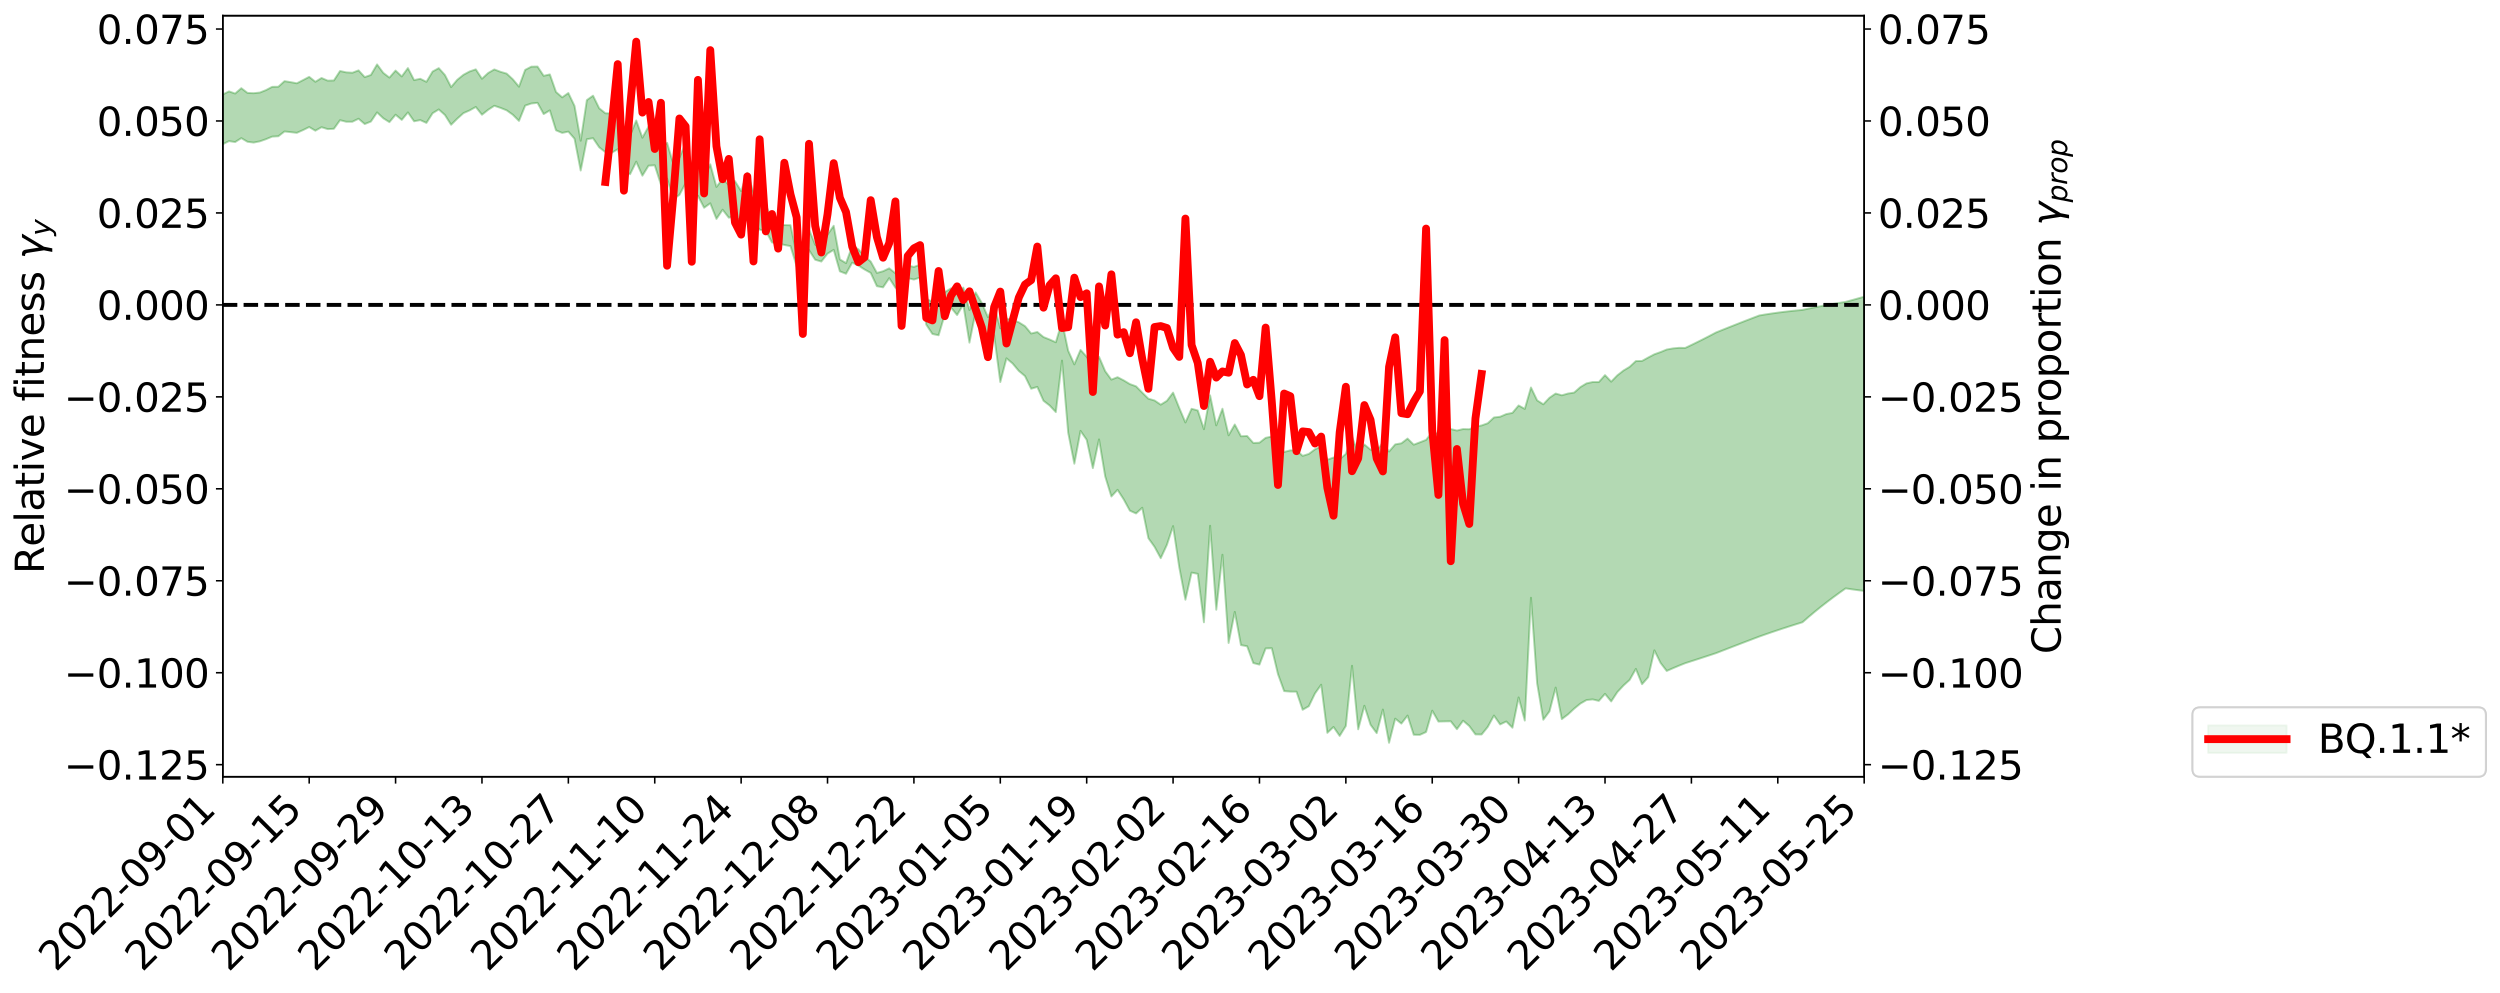<?xml version="1.0" encoding="utf-8" standalone="no"?>
<!DOCTYPE svg PUBLIC "-//W3C//DTD SVG 1.1//EN"
  "http://www.w3.org/Graphics/SVG/1.1/DTD/svg11.dtd">
<svg xmlns:xlink="http://www.w3.org/1999/xlink" width="1274.844pt" height="506.153pt" viewBox="0 0 1274.844 506.153" xmlns="http://www.w3.org/2000/svg" version="1.1">
 <defs>
  <style type="text/css">*{stroke-linejoin: round; stroke-linecap: butt}</style>
 </defs>
 <g id="figure_1">
  <g id="patch_1">
   <path d="M 0 506.153 
L 1274.844 506.153 
L 1274.844 0 
L 0 0 
z
" style="fill: #ffffff"/>
  </g>
  <g id="axes_1">
   <g id="patch_2">
    <path d="M 113.616 396.078 
L 950.616 396.078 
L 950.616 7.998 
L 113.616 7.998 
z
" style="fill: #ffffff"/>
   </g>
   <g id="PolyCollection_1">
    <defs>
     <path id="m9ab37c7674" d="M 113.616 -457.979 
L 113.616 -432.613 
L 116.762 -434.203 
L 119.909 -433.71 
L 123.055 -435.713 
L 126.202 -433.85 
L 129.349 -433.455 
L 132.495 -434.075 
L 135.642 -435.176 
L 138.789 -436.492 
L 141.935 -436.676 
L 145.082 -439.111 
L 148.228 -438.774 
L 151.375 -438.413 
L 154.522 -439.819 
L 157.668 -441.372 
L 160.815 -439.509 
L 163.961 -441.291 
L 167.108 -440.314 
L 170.255 -440.465 
L 173.401 -444.871 
L 176.548 -444.071 
L 179.695 -444.081 
L 182.841 -445.605 
L 185.988 -442.904 
L 189.134 -444.163 
L 192.281 -448.843 
L 195.428 -445.86 
L 198.574 -443.866 
L 201.721 -447.655 
L 204.868 -445.019 
L 208.014 -448.84 
L 211.161 -444.301 
L 214.307 -444.915 
L 217.454 -443.477 
L 220.601 -448.417 
L 223.747 -450.345 
L 226.894 -447.516 
L 230.04 -442.533 
L 233.187 -445.654 
L 236.334 -448.468 
L 239.48 -449.855 
L 242.627 -451.61 
L 245.774 -447.643 
L 248.92 -450.154 
L 252.067 -452.217 
L 255.213 -451.156 
L 258.36 -449.895 
L 261.507 -447.641 
L 264.653 -444.498 
L 267.8 -452.3 
L 270.946 -453.376 
L 274.093 -453.72 
L 277.24 -447.983 
L 280.386 -449.873 
L 283.533 -439.702 
L 286.68 -438.388 
L 289.826 -439.038 
L 292.973 -435.419 
L 296.119 -419.192 
L 299.266 -435.162 
L 302.413 -435.687 
L 305.559 -431.035 
L 308.706 -428.554 
L 311.852 -428.22 
L 314.999 -430.044 
L 318.146 -419.297 
L 321.292 -417.305 
L 324.439 -423.703 
L 327.586 -416.568 
L 330.732 -421.676 
L 333.879 -421.859 
L 337.025 -412.052 
L 340.172 -415.074 
L 343.319 -404.697 
L 346.465 -406.762 
L 349.612 -412.715 
L 352.758 -404.017 
L 355.905 -406.317 
L 359.052 -400.206 
L 362.198 -402.483 
L 365.345 -394.522 
L 368.492 -399.212 
L 371.638 -395.144 
L 374.785 -395.943 
L 377.931 -392.868 
L 381.078 -398.627 
L 384.225 -393.049 
L 387.371 -389.026 
L 390.518 -388.402 
L 393.664 -382.523 
L 396.811 -382.082 
L 399.958 -381.247 
L 403.104 -380.634 
L 406.251 -370.397 
L 409.398 -373.525 
L 412.544 -378.613 
L 415.691 -373.703 
L 418.837 -372.776 
L 421.984 -376.827 
L 425.131 -378.745 
L 428.277 -367.787 
L 431.424 -366.558 
L 434.571 -372.226 
L 437.717 -370.74 
L 440.864 -368.737 
L 444.01 -366.989 
L 447.157 -360.221 
L 450.304 -359.62 
L 453.45 -364.327 
L 456.597 -359.467 
L 459.743 -357.087 
L 462.89 -364.31 
L 466.037 -363.603 
L 469.183 -364.62 
L 472.33 -340.61 
L 475.477 -335.85 
L 478.623 -335.181 
L 481.77 -345.706 
L 484.916 -349.355 
L 488.063 -345.503 
L 491.21 -350.904 
L 494.356 -331.422 
L 497.503 -347.279 
L 500.649 -337.592 
L 503.796 -324.419 
L 506.943 -335.28 
L 510.089 -311.349 
L 513.236 -323.432 
L 516.383 -320.776 
L 519.529 -317.004 
L 522.676 -314.38 
L 525.822 -307.923 
L 528.969 -308.851 
L 532.116 -301.784 
L 535.262 -299.354 
L 538.409 -296.006 
L 541.555 -322.27 
L 544.702 -285.535 
L 547.849 -269.699 
L 550.995 -286.42 
L 554.142 -281.89 
L 557.289 -267.44 
L 560.435 -282.081 
L 563.582 -263.22 
L 566.728 -252.975 
L 569.875 -256.382 
L 573.022 -251.492 
L 576.168 -245.742 
L 579.315 -244.316 
L 582.461 -247.234 
L 585.608 -231.708 
L 588.755 -227.3 
L 591.901 -221.506 
L 595.048 -228.32 
L 598.195 -237.867 
L 601.341 -216.958 
L 604.488 -200.338 
L 607.634 -214.167 
L 610.781 -213.533 
L 613.928 -188.819 
L 617.074 -238.044 
L 620.221 -195.232 
L 623.368 -223.268 
L 626.514 -178.283 
L 629.661 -194.122 
L 632.807 -177.196 
L 635.954 -176.612 
L 639.101 -168.052 
L 642.247 -167.237 
L 645.394 -175.506 
L 648.54 -175.592 
L 651.687 -162.409 
L 654.834 -153.741 
L 657.98 -153.479 
L 661.127 -153.456 
L 664.274 -144.208 
L 667.42 -146.021 
L 670.567 -152.534 
L 673.713 -156.988 
L 676.86 -132.453 
L 680.007 -135.437 
L 683.153 -130.874 
L 686.3 -135.973 
L 689.446 -166.645 
L 692.593 -134.266 
L 695.74 -146.263 
L 698.886 -136.573 
L 702.033 -132.297 
L 705.18 -144.327 
L 708.326 -127.371 
L 711.473 -139.675 
L 714.619 -137.17 
L 717.766 -141.246 
L 720.913 -131.473 
L 724.059 -131.421 
L 727.206 -132.864 
L 730.352 -143.749 
L 733.499 -138.206 
L 736.646 -138.287 
L 739.792 -138.34 
L 742.939 -134.314 
L 746.086 -138.644 
L 749.232 -135.936 
L 752.379 -131.661 
L 755.525 -131.602 
L 758.672 -135.474 
L 761.819 -141.266 
L 764.965 -136.742 
L 768.112 -138.241 
L 771.258 -135.054 
L 774.405 -150.496 
L 777.552 -138.714 
L 780.698 -201.326 
L 783.845 -157.685 
L 786.992 -139.138 
L 790.138 -143.396 
L 793.285 -155.521 
L 796.431 -139.454 
L 799.578 -141.845 
L 802.725 -144.778 
L 805.871 -147.356 
L 809.018 -149.17 
L 812.164 -149.499 
L 815.311 -148.749 
L 818.458 -152.321 
L 821.604 -148.461 
L 824.751 -153.241 
L 827.898 -156.616 
L 831.044 -159.478 
L 834.191 -165.054 
L 837.337 -157.252 
L 840.484 -160.829 
L 843.631 -174.519 
L 846.777 -168.11 
L 849.924 -164.011 
L 853.071 -165.387 
L 856.217 -166.71 
L 859.364 -167.966 
L 862.51 -168.979 
L 865.657 -169.997 
L 868.804 -171.021 
L 871.95 -172.053 
L 875.097 -173.093 
L 878.243 -174.315 
L 881.39 -175.533 
L 884.537 -176.746 
L 887.683 -177.954 
L 890.83 -179.156 
L 893.977 -180.353 
L 897.123 -181.547 
L 900.27 -182.658 
L 903.416 -183.743 
L 906.563 -184.803 
L 909.71 -185.842 
L 912.856 -186.859 
L 916.003 -187.856 
L 919.149 -188.834 
L 922.296 -191.572 
L 925.443 -194.211 
L 928.589 -196.755 
L 931.736 -199.213 
L 934.883 -201.59 
L 938.029 -203.891 
L 941.176 -206.122 
L 944.322 -205.639 
L 947.469 -205.204 
L 950.616 -204.817 
L 950.616 -354.854 
L 950.616 -354.854 
L 947.469 -353.969 
L 944.322 -353.091 
L 941.176 -352.221 
L 938.029 -351.714 
L 934.883 -351.184 
L 931.736 -350.63 
L 928.589 -350.049 
L 925.443 -349.44 
L 922.296 -348.798 
L 919.149 -348.12 
L 916.003 -347.824 
L 912.856 -347.494 
L 909.71 -347.127 
L 906.563 -346.724 
L 903.416 -346.283 
L 900.27 -345.803 
L 897.123 -345.28 
L 893.977 -344.076 
L 890.83 -342.862 
L 887.683 -341.637 
L 884.537 -340.4 
L 881.39 -339.152 
L 878.243 -337.894 
L 875.097 -336.626 
L 871.95 -334.967 
L 868.804 -333.349 
L 865.657 -331.772 
L 862.51 -330.233 
L 859.364 -328.729 
L 856.217 -328.784 
L 853.071 -328.481 
L 849.924 -327.915 
L 846.777 -326.61 
L 843.631 -325.487 
L 840.484 -323.838 
L 837.337 -322.089 
L 834.191 -322.034 
L 831.044 -319.111 
L 827.898 -317.22 
L 824.751 -314.757 
L 821.604 -311.521 
L 818.458 -314.855 
L 815.311 -311.322 
L 812.164 -311.336 
L 809.018 -310.647 
L 805.871 -308.742 
L 802.725 -305.951 
L 799.578 -305.469 
L 796.431 -304.572 
L 793.285 -305.472 
L 790.138 -303.311 
L 786.992 -299.977 
L 783.845 -301.987 
L 780.698 -308.554 
L 777.552 -297.626 
L 774.405 -299.392 
L 771.258 -295.612 
L 768.112 -294.996 
L 764.965 -293.633 
L 761.819 -293.266 
L 758.672 -290.322 
L 755.525 -289.193 
L 752.379 -288.593 
L 749.232 -287.264 
L 746.086 -287.357 
L 742.939 -286.587 
L 739.792 -287.365 
L 736.646 -286.094 
L 733.499 -284.887 
L 730.352 -285.836 
L 727.206 -281.826 
L 724.059 -280.593 
L 720.913 -279.378 
L 717.766 -282.508 
L 714.619 -280.092 
L 711.473 -279.546 
L 708.326 -275.875 
L 705.18 -280.405 
L 702.033 -276.27 
L 698.886 -276.866 
L 695.74 -279.473 
L 692.593 -275.309 
L 689.446 -283.313 
L 686.3 -274.71 
L 683.153 -271.89 
L 680.007 -272.845 
L 676.86 -271.713 
L 673.713 -278.534 
L 670.567 -277.025 
L 667.42 -274.684 
L 664.274 -273.678 
L 661.127 -276.489 
L 657.98 -276.5 
L 654.834 -275.664 
L 651.687 -280.002 
L 648.54 -283.571 
L 645.394 -282.87 
L 642.247 -280.4 
L 639.101 -280.269 
L 635.954 -283.838 
L 632.807 -283.685 
L 629.661 -289.679 
L 626.514 -284.178 
L 623.368 -297.735 
L 620.221 -289.249 
L 617.074 -304.549 
L 613.928 -287.293 
L 610.781 -296.839 
L 607.634 -297.694 
L 604.488 -290.727 
L 601.341 -298.113 
L 598.195 -305.951 
L 595.048 -301.755 
L 591.901 -299.79 
L 588.755 -301.935 
L 585.608 -302.827 
L 582.461 -305.945 
L 579.315 -309.147 
L 576.168 -310.298 
L 573.022 -312.182 
L 569.875 -313.809 
L 566.728 -312.562 
L 563.582 -316.867 
L 560.435 -324.227 
L 557.289 -320.135 
L 554.142 -324.214 
L 550.995 -327.715 
L 547.849 -320.336 
L 544.702 -327.31 
L 541.555 -342.179 
L 538.409 -331.608 
L 535.262 -333.02 
L 532.116 -334.277 
L 528.969 -336.849 
L 525.822 -336.069 
L 522.676 -339.844 
L 519.529 -341.792 
L 516.383 -342.953 
L 513.236 -343.727 
L 510.089 -338.777 
L 506.943 -350.412 
L 503.796 -344.402 
L 500.649 -351.679 
L 497.503 -357.04 
L 494.356 -348.04 
L 491.21 -359.492 
L 488.063 -356.466 
L 484.916 -359.094 
L 481.77 -357.145 
L 478.623 -350.822 
L 475.477 -352.361 
L 472.33 -353.686 
L 469.183 -371.163 
L 466.037 -370.034 
L 462.89 -370.76 
L 459.743 -364.461 
L 456.597 -366.803 
L 453.45 -369.333 
L 450.304 -367.845 
L 447.157 -366.971 
L 444.01 -372.776 
L 440.864 -375.401 
L 437.717 -379.076 
L 434.571 -380.64 
L 431.424 -371.981 
L 428.277 -373.882 
L 425.131 -391.016 
L 421.984 -386.528 
L 418.837 -379.664 
L 415.691 -381.427 
L 412.544 -389.103 
L 409.398 -380.078 
L 406.251 -376.614 
L 403.104 -391.312 
L 399.958 -391.377 
L 396.811 -392.006 
L 393.664 -393.984 
L 390.518 -401.572 
L 387.371 -403.024 
L 384.225 -408.095 
L 381.078 -418.033 
L 377.931 -408.732 
L 374.785 -413.796 
L 371.638 -411.902 
L 368.492 -414.917 
L 365.345 -410.828 
L 362.198 -422.377 
L 359.052 -415.438 
L 355.905 -426.357 
L 352.758 -421.341 
L 349.612 -433.181 
L 346.465 -425.787 
L 343.319 -422.61 
L 340.172 -433.303 
L 337.025 -430.582 
L 333.879 -442.472 
L 330.732 -441.655 
L 327.586 -435.93 
L 324.439 -444.701 
L 321.292 -437.081 
L 318.146 -437.856 
L 314.999 -450.868 
L 311.852 -448.292 
L 308.706 -448.384 
L 305.559 -450.932 
L 302.413 -457.357 
L 299.266 -455.119 
L 296.119 -434.396 
L 292.973 -452.129 
L 289.826 -458.719 
L 286.68 -456.504 
L 283.533 -459.253 
L 280.386 -468.205 
L 277.24 -467.482 
L 274.093 -472.22 
L 270.946 -472.154 
L 267.8 -470.516 
L 264.653 -461.937 
L 261.507 -465.716 
L 258.36 -468.616 
L 255.213 -469.541 
L 252.067 -470.748 
L 248.92 -468.922 
L 245.774 -465.994 
L 242.627 -470.78 
L 239.48 -469.716 
L 236.334 -468.013 
L 233.187 -465.467 
L 230.04 -461.746 
L 226.894 -467.889 
L 223.747 -471.404 
L 220.601 -469.674 
L 217.454 -464.416 
L 214.307 -465.981 
L 211.161 -465.293 
L 208.014 -471.435 
L 204.868 -467.162 
L 201.721 -470.17 
L 198.574 -466.578 
L 195.428 -469.009 
L 192.281 -473.298 
L 189.134 -467.919 
L 185.988 -466.822 
L 182.841 -470.26 
L 179.695 -469.057 
L 176.548 -469.253 
L 173.401 -469.939 
L 170.255 -465.112 
L 167.108 -465.033 
L 163.961 -466.38 
L 160.815 -464.437 
L 157.668 -466.955 
L 154.522 -465.298 
L 151.375 -463.68 
L 148.228 -464.254 
L 145.082 -464.771 
L 141.935 -461.917 
L 138.789 -461.871 
L 135.642 -460.204 
L 132.495 -458.949 
L 129.349 -458.628 
L 126.202 -458.773 
L 123.055 -461.182 
L 119.909 -458.445 
L 116.762 -459.547 
L 113.616 -457.979 
z
" style="stroke: #008000; stroke-opacity: 0.3"/>
    </defs>
    <g clip-path="url(#pff21f0fa9c)">
     <use xlink:href="#m9ab37c7674" x="0" y="506.153" style="fill: #008000; fill-opacity: 0.3; stroke: #008000; stroke-opacity: 0.3"/>
    </g>
   </g>
   <g id="matplotlib.axis_1">
    <g id="xtick_1">
     <g id="line2d_1">
      <defs>
       <path id="mb410a52bd2" d="M 0 0 
L 0 3.5 
" style="stroke: #000000; stroke-width: 0.8"/>
      </defs>
      <g>
       <use xlink:href="#mb410a52bd2" x="113.616" y="396.078" style="stroke: #000000; stroke-width: 0.8"/>
      </g>
     </g>
     <g id="text_1">
      <!-- 2022-09-01 -->
      <g transform="translate(28.487 496.012) rotate(-45) scale(0.2 -0.2)">
       <defs>
        <path id="DejaVuSans-32" d="M 1228 531 
L 3431 531 
L 3431 0 
L 469 0 
L 469 531 
Q 828 903 1448 1529 
Q 2069 2156 2228 2338 
Q 2531 2678 2651 2914 
Q 2772 3150 2772 3378 
Q 2772 3750 2511 3984 
Q 2250 4219 1831 4219 
Q 1534 4219 1204 4116 
Q 875 4013 500 3803 
L 500 4441 
Q 881 4594 1212 4672 
Q 1544 4750 1819 4750 
Q 2544 4750 2975 4387 
Q 3406 4025 3406 3419 
Q 3406 3131 3298 2873 
Q 3191 2616 2906 2266 
Q 2828 2175 2409 1742 
Q 1991 1309 1228 531 
z
" transform="scale(0.016)"/>
        <path id="DejaVuSans-30" d="M 2034 4250 
Q 1547 4250 1301 3770 
Q 1056 3291 1056 2328 
Q 1056 1369 1301 889 
Q 1547 409 2034 409 
Q 2525 409 2770 889 
Q 3016 1369 3016 2328 
Q 3016 3291 2770 3770 
Q 2525 4250 2034 4250 
z
M 2034 4750 
Q 2819 4750 3233 4129 
Q 3647 3509 3647 2328 
Q 3647 1150 3233 529 
Q 2819 -91 2034 -91 
Q 1250 -91 836 529 
Q 422 1150 422 2328 
Q 422 3509 836 4129 
Q 1250 4750 2034 4750 
z
" transform="scale(0.016)"/>
        <path id="DejaVuSans-2d" d="M 313 2009 
L 1997 2009 
L 1997 1497 
L 313 1497 
L 313 2009 
z
" transform="scale(0.016)"/>
        <path id="DejaVuSans-39" d="M 703 97 
L 703 672 
Q 941 559 1184 500 
Q 1428 441 1663 441 
Q 2288 441 2617 861 
Q 2947 1281 2994 2138 
Q 2813 1869 2534 1725 
Q 2256 1581 1919 1581 
Q 1219 1581 811 2004 
Q 403 2428 403 3163 
Q 403 3881 828 4315 
Q 1253 4750 1959 4750 
Q 2769 4750 3195 4129 
Q 3622 3509 3622 2328 
Q 3622 1225 3098 567 
Q 2575 -91 1691 -91 
Q 1453 -91 1209 -44 
Q 966 3 703 97 
z
M 1959 2075 
Q 2384 2075 2632 2365 
Q 2881 2656 2881 3163 
Q 2881 3666 2632 3958 
Q 2384 4250 1959 4250 
Q 1534 4250 1286 3958 
Q 1038 3666 1038 3163 
Q 1038 2656 1286 2365 
Q 1534 2075 1959 2075 
z
" transform="scale(0.016)"/>
        <path id="DejaVuSans-31" d="M 794 531 
L 1825 531 
L 1825 4091 
L 703 3866 
L 703 4441 
L 1819 4666 
L 2450 4666 
L 2450 531 
L 3481 531 
L 3481 0 
L 794 0 
L 794 531 
z
" transform="scale(0.016)"/>
       </defs>
       <use xlink:href="#DejaVuSans-32"/>
       <use xlink:href="#DejaVuSans-30" x="63.623"/>
       <use xlink:href="#DejaVuSans-32" x="127.246"/>
       <use xlink:href="#DejaVuSans-32" x="190.869"/>
       <use xlink:href="#DejaVuSans-2d" x="254.492"/>
       <use xlink:href="#DejaVuSans-30" x="290.576"/>
       <use xlink:href="#DejaVuSans-39" x="354.199"/>
       <use xlink:href="#DejaVuSans-2d" x="417.822"/>
       <use xlink:href="#DejaVuSans-30" x="453.906"/>
       <use xlink:href="#DejaVuSans-31" x="517.529"/>
      </g>
     </g>
    </g>
    <g id="xtick_2">
     <g id="line2d_2">
      <g>
       <use xlink:href="#mb410a52bd2" x="157.668" y="396.078" style="stroke: #000000; stroke-width: 0.8"/>
      </g>
     </g>
     <g id="text_2">
      <!-- 2022-09-15 -->
      <g transform="translate(72.539 496.012) rotate(-45) scale(0.2 -0.2)">
       <defs>
        <path id="DejaVuSans-35" d="M 691 4666 
L 3169 4666 
L 3169 4134 
L 1269 4134 
L 1269 2991 
Q 1406 3038 1543 3061 
Q 1681 3084 1819 3084 
Q 2600 3084 3056 2656 
Q 3513 2228 3513 1497 
Q 3513 744 3044 326 
Q 2575 -91 1722 -91 
Q 1428 -91 1123 -41 
Q 819 9 494 109 
L 494 744 
Q 775 591 1075 516 
Q 1375 441 1709 441 
Q 2250 441 2565 725 
Q 2881 1009 2881 1497 
Q 2881 1984 2565 2268 
Q 2250 2553 1709 2553 
Q 1456 2553 1204 2497 
Q 953 2441 691 2322 
L 691 4666 
z
" transform="scale(0.016)"/>
       </defs>
       <use xlink:href="#DejaVuSans-32"/>
       <use xlink:href="#DejaVuSans-30" x="63.623"/>
       <use xlink:href="#DejaVuSans-32" x="127.246"/>
       <use xlink:href="#DejaVuSans-32" x="190.869"/>
       <use xlink:href="#DejaVuSans-2d" x="254.492"/>
       <use xlink:href="#DejaVuSans-30" x="290.576"/>
       <use xlink:href="#DejaVuSans-39" x="354.199"/>
       <use xlink:href="#DejaVuSans-2d" x="417.822"/>
       <use xlink:href="#DejaVuSans-31" x="453.906"/>
       <use xlink:href="#DejaVuSans-35" x="517.529"/>
      </g>
     </g>
    </g>
    <g id="xtick_3">
     <g id="line2d_3">
      <g>
       <use xlink:href="#mb410a52bd2" x="201.721" y="396.078" style="stroke: #000000; stroke-width: 0.8"/>
      </g>
     </g>
     <g id="text_3">
      <!-- 2022-09-29 -->
      <g transform="translate(116.592 496.012) rotate(-45) scale(0.2 -0.2)">
       <use xlink:href="#DejaVuSans-32"/>
       <use xlink:href="#DejaVuSans-30" x="63.623"/>
       <use xlink:href="#DejaVuSans-32" x="127.246"/>
       <use xlink:href="#DejaVuSans-32" x="190.869"/>
       <use xlink:href="#DejaVuSans-2d" x="254.492"/>
       <use xlink:href="#DejaVuSans-30" x="290.576"/>
       <use xlink:href="#DejaVuSans-39" x="354.199"/>
       <use xlink:href="#DejaVuSans-2d" x="417.822"/>
       <use xlink:href="#DejaVuSans-32" x="453.906"/>
       <use xlink:href="#DejaVuSans-39" x="517.529"/>
      </g>
     </g>
    </g>
    <g id="xtick_4">
     <g id="line2d_4">
      <g>
       <use xlink:href="#mb410a52bd2" x="245.774" y="396.078" style="stroke: #000000; stroke-width: 0.8"/>
      </g>
     </g>
     <g id="text_4">
      <!-- 2022-10-13 -->
      <g transform="translate(160.644 496.012) rotate(-45) scale(0.2 -0.2)">
       <defs>
        <path id="DejaVuSans-33" d="M 2597 2516 
Q 3050 2419 3304 2112 
Q 3559 1806 3559 1356 
Q 3559 666 3084 287 
Q 2609 -91 1734 -91 
Q 1441 -91 1130 -33 
Q 819 25 488 141 
L 488 750 
Q 750 597 1062 519 
Q 1375 441 1716 441 
Q 2309 441 2620 675 
Q 2931 909 2931 1356 
Q 2931 1769 2642 2001 
Q 2353 2234 1838 2234 
L 1294 2234 
L 1294 2753 
L 1863 2753 
Q 2328 2753 2575 2939 
Q 2822 3125 2822 3475 
Q 2822 3834 2567 4026 
Q 2313 4219 1838 4219 
Q 1578 4219 1281 4162 
Q 984 4106 628 3988 
L 628 4550 
Q 988 4650 1302 4700 
Q 1616 4750 1894 4750 
Q 2613 4750 3031 4423 
Q 3450 4097 3450 3541 
Q 3450 3153 3228 2886 
Q 3006 2619 2597 2516 
z
" transform="scale(0.016)"/>
       </defs>
       <use xlink:href="#DejaVuSans-32"/>
       <use xlink:href="#DejaVuSans-30" x="63.623"/>
       <use xlink:href="#DejaVuSans-32" x="127.246"/>
       <use xlink:href="#DejaVuSans-32" x="190.869"/>
       <use xlink:href="#DejaVuSans-2d" x="254.492"/>
       <use xlink:href="#DejaVuSans-31" x="290.576"/>
       <use xlink:href="#DejaVuSans-30" x="354.199"/>
       <use xlink:href="#DejaVuSans-2d" x="417.822"/>
       <use xlink:href="#DejaVuSans-31" x="453.906"/>
       <use xlink:href="#DejaVuSans-33" x="517.529"/>
      </g>
     </g>
    </g>
    <g id="xtick_5">
     <g id="line2d_5">
      <g>
       <use xlink:href="#mb410a52bd2" x="289.826" y="396.078" style="stroke: #000000; stroke-width: 0.8"/>
      </g>
     </g>
     <g id="text_5">
      <!-- 2022-10-27 -->
      <g transform="translate(204.697 496.012) rotate(-45) scale(0.2 -0.2)">
       <defs>
        <path id="DejaVuSans-37" d="M 525 4666 
L 3525 4666 
L 3525 4397 
L 1831 0 
L 1172 0 
L 2766 4134 
L 525 4134 
L 525 4666 
z
" transform="scale(0.016)"/>
       </defs>
       <use xlink:href="#DejaVuSans-32"/>
       <use xlink:href="#DejaVuSans-30" x="63.623"/>
       <use xlink:href="#DejaVuSans-32" x="127.246"/>
       <use xlink:href="#DejaVuSans-32" x="190.869"/>
       <use xlink:href="#DejaVuSans-2d" x="254.492"/>
       <use xlink:href="#DejaVuSans-31" x="290.576"/>
       <use xlink:href="#DejaVuSans-30" x="354.199"/>
       <use xlink:href="#DejaVuSans-2d" x="417.822"/>
       <use xlink:href="#DejaVuSans-32" x="453.906"/>
       <use xlink:href="#DejaVuSans-37" x="517.529"/>
      </g>
     </g>
    </g>
    <g id="xtick_6">
     <g id="line2d_6">
      <g>
       <use xlink:href="#mb410a52bd2" x="333.879" y="396.078" style="stroke: #000000; stroke-width: 0.8"/>
      </g>
     </g>
     <g id="text_6">
      <!-- 2022-11-10 -->
      <g transform="translate(248.75 496.012) rotate(-45) scale(0.2 -0.2)">
       <use xlink:href="#DejaVuSans-32"/>
       <use xlink:href="#DejaVuSans-30" x="63.623"/>
       <use xlink:href="#DejaVuSans-32" x="127.246"/>
       <use xlink:href="#DejaVuSans-32" x="190.869"/>
       <use xlink:href="#DejaVuSans-2d" x="254.492"/>
       <use xlink:href="#DejaVuSans-31" x="290.576"/>
       <use xlink:href="#DejaVuSans-31" x="354.199"/>
       <use xlink:href="#DejaVuSans-2d" x="417.822"/>
       <use xlink:href="#DejaVuSans-31" x="453.906"/>
       <use xlink:href="#DejaVuSans-30" x="517.529"/>
      </g>
     </g>
    </g>
    <g id="xtick_7">
     <g id="line2d_7">
      <g>
       <use xlink:href="#mb410a52bd2" x="377.931" y="396.078" style="stroke: #000000; stroke-width: 0.8"/>
      </g>
     </g>
     <g id="text_7">
      <!-- 2022-11-24 -->
      <g transform="translate(292.802 496.012) rotate(-45) scale(0.2 -0.2)">
       <defs>
        <path id="DejaVuSans-34" d="M 2419 4116 
L 825 1625 
L 2419 1625 
L 2419 4116 
z
M 2253 4666 
L 3047 4666 
L 3047 1625 
L 3713 1625 
L 3713 1100 
L 3047 1100 
L 3047 0 
L 2419 0 
L 2419 1100 
L 313 1100 
L 313 1709 
L 2253 4666 
z
" transform="scale(0.016)"/>
       </defs>
       <use xlink:href="#DejaVuSans-32"/>
       <use xlink:href="#DejaVuSans-30" x="63.623"/>
       <use xlink:href="#DejaVuSans-32" x="127.246"/>
       <use xlink:href="#DejaVuSans-32" x="190.869"/>
       <use xlink:href="#DejaVuSans-2d" x="254.492"/>
       <use xlink:href="#DejaVuSans-31" x="290.576"/>
       <use xlink:href="#DejaVuSans-31" x="354.199"/>
       <use xlink:href="#DejaVuSans-2d" x="417.822"/>
       <use xlink:href="#DejaVuSans-32" x="453.906"/>
       <use xlink:href="#DejaVuSans-34" x="517.529"/>
      </g>
     </g>
    </g>
    <g id="xtick_8">
     <g id="line2d_8">
      <g>
       <use xlink:href="#mb410a52bd2" x="421.984" y="396.078" style="stroke: #000000; stroke-width: 0.8"/>
      </g>
     </g>
     <g id="text_8">
      <!-- 2022-12-08 -->
      <g transform="translate(336.855 496.012) rotate(-45) scale(0.2 -0.2)">
       <defs>
        <path id="DejaVuSans-38" d="M 2034 2216 
Q 1584 2216 1326 1975 
Q 1069 1734 1069 1313 
Q 1069 891 1326 650 
Q 1584 409 2034 409 
Q 2484 409 2743 651 
Q 3003 894 3003 1313 
Q 3003 1734 2745 1975 
Q 2488 2216 2034 2216 
z
M 1403 2484 
Q 997 2584 770 2862 
Q 544 3141 544 3541 
Q 544 4100 942 4425 
Q 1341 4750 2034 4750 
Q 2731 4750 3128 4425 
Q 3525 4100 3525 3541 
Q 3525 3141 3298 2862 
Q 3072 2584 2669 2484 
Q 3125 2378 3379 2068 
Q 3634 1759 3634 1313 
Q 3634 634 3220 271 
Q 2806 -91 2034 -91 
Q 1263 -91 848 271 
Q 434 634 434 1313 
Q 434 1759 690 2068 
Q 947 2378 1403 2484 
z
M 1172 3481 
Q 1172 3119 1398 2916 
Q 1625 2713 2034 2713 
Q 2441 2713 2670 2916 
Q 2900 3119 2900 3481 
Q 2900 3844 2670 4047 
Q 2441 4250 2034 4250 
Q 1625 4250 1398 4047 
Q 1172 3844 1172 3481 
z
" transform="scale(0.016)"/>
       </defs>
       <use xlink:href="#DejaVuSans-32"/>
       <use xlink:href="#DejaVuSans-30" x="63.623"/>
       <use xlink:href="#DejaVuSans-32" x="127.246"/>
       <use xlink:href="#DejaVuSans-32" x="190.869"/>
       <use xlink:href="#DejaVuSans-2d" x="254.492"/>
       <use xlink:href="#DejaVuSans-31" x="290.576"/>
       <use xlink:href="#DejaVuSans-32" x="354.199"/>
       <use xlink:href="#DejaVuSans-2d" x="417.822"/>
       <use xlink:href="#DejaVuSans-30" x="453.906"/>
       <use xlink:href="#DejaVuSans-38" x="517.529"/>
      </g>
     </g>
    </g>
    <g id="xtick_9">
     <g id="line2d_9">
      <g>
       <use xlink:href="#mb410a52bd2" x="466.037" y="396.078" style="stroke: #000000; stroke-width: 0.8"/>
      </g>
     </g>
     <g id="text_9">
      <!-- 2022-12-22 -->
      <g transform="translate(380.908 496.012) rotate(-45) scale(0.2 -0.2)">
       <use xlink:href="#DejaVuSans-32"/>
       <use xlink:href="#DejaVuSans-30" x="63.623"/>
       <use xlink:href="#DejaVuSans-32" x="127.246"/>
       <use xlink:href="#DejaVuSans-32" x="190.869"/>
       <use xlink:href="#DejaVuSans-2d" x="254.492"/>
       <use xlink:href="#DejaVuSans-31" x="290.576"/>
       <use xlink:href="#DejaVuSans-32" x="354.199"/>
       <use xlink:href="#DejaVuSans-2d" x="417.822"/>
       <use xlink:href="#DejaVuSans-32" x="453.906"/>
       <use xlink:href="#DejaVuSans-32" x="517.529"/>
      </g>
     </g>
    </g>
    <g id="xtick_10">
     <g id="line2d_10">
      <g>
       <use xlink:href="#mb410a52bd2" x="510.089" y="396.078" style="stroke: #000000; stroke-width: 0.8"/>
      </g>
     </g>
     <g id="text_10">
      <!-- 2023-01-05 -->
      <g transform="translate(424.96 496.012) rotate(-45) scale(0.2 -0.2)">
       <use xlink:href="#DejaVuSans-32"/>
       <use xlink:href="#DejaVuSans-30" x="63.623"/>
       <use xlink:href="#DejaVuSans-32" x="127.246"/>
       <use xlink:href="#DejaVuSans-33" x="190.869"/>
       <use xlink:href="#DejaVuSans-2d" x="254.492"/>
       <use xlink:href="#DejaVuSans-30" x="290.576"/>
       <use xlink:href="#DejaVuSans-31" x="354.199"/>
       <use xlink:href="#DejaVuSans-2d" x="417.822"/>
       <use xlink:href="#DejaVuSans-30" x="453.906"/>
       <use xlink:href="#DejaVuSans-35" x="517.529"/>
      </g>
     </g>
    </g>
    <g id="xtick_11">
     <g id="line2d_11">
      <g>
       <use xlink:href="#mb410a52bd2" x="554.142" y="396.078" style="stroke: #000000; stroke-width: 0.8"/>
      </g>
     </g>
     <g id="text_11">
      <!-- 2023-01-19 -->
      <g transform="translate(469.013 496.012) rotate(-45) scale(0.2 -0.2)">
       <use xlink:href="#DejaVuSans-32"/>
       <use xlink:href="#DejaVuSans-30" x="63.623"/>
       <use xlink:href="#DejaVuSans-32" x="127.246"/>
       <use xlink:href="#DejaVuSans-33" x="190.869"/>
       <use xlink:href="#DejaVuSans-2d" x="254.492"/>
       <use xlink:href="#DejaVuSans-30" x="290.576"/>
       <use xlink:href="#DejaVuSans-31" x="354.199"/>
       <use xlink:href="#DejaVuSans-2d" x="417.822"/>
       <use xlink:href="#DejaVuSans-31" x="453.906"/>
       <use xlink:href="#DejaVuSans-39" x="517.529"/>
      </g>
     </g>
    </g>
    <g id="xtick_12">
     <g id="line2d_12">
      <g>
       <use xlink:href="#mb410a52bd2" x="598.195" y="396.078" style="stroke: #000000; stroke-width: 0.8"/>
      </g>
     </g>
     <g id="text_12">
      <!-- 2023-02-02 -->
      <g transform="translate(513.066 496.012) rotate(-45) scale(0.2 -0.2)">
       <use xlink:href="#DejaVuSans-32"/>
       <use xlink:href="#DejaVuSans-30" x="63.623"/>
       <use xlink:href="#DejaVuSans-32" x="127.246"/>
       <use xlink:href="#DejaVuSans-33" x="190.869"/>
       <use xlink:href="#DejaVuSans-2d" x="254.492"/>
       <use xlink:href="#DejaVuSans-30" x="290.576"/>
       <use xlink:href="#DejaVuSans-32" x="354.199"/>
       <use xlink:href="#DejaVuSans-2d" x="417.822"/>
       <use xlink:href="#DejaVuSans-30" x="453.906"/>
       <use xlink:href="#DejaVuSans-32" x="517.529"/>
      </g>
     </g>
    </g>
    <g id="xtick_13">
     <g id="line2d_13">
      <g>
       <use xlink:href="#mb410a52bd2" x="642.247" y="396.078" style="stroke: #000000; stroke-width: 0.8"/>
      </g>
     </g>
     <g id="text_13">
      <!-- 2023-02-16 -->
      <g transform="translate(557.118 496.012) rotate(-45) scale(0.2 -0.2)">
       <defs>
        <path id="DejaVuSans-36" d="M 2113 2584 
Q 1688 2584 1439 2293 
Q 1191 2003 1191 1497 
Q 1191 994 1439 701 
Q 1688 409 2113 409 
Q 2538 409 2786 701 
Q 3034 994 3034 1497 
Q 3034 2003 2786 2293 
Q 2538 2584 2113 2584 
z
M 3366 4563 
L 3366 3988 
Q 3128 4100 2886 4159 
Q 2644 4219 2406 4219 
Q 1781 4219 1451 3797 
Q 1122 3375 1075 2522 
Q 1259 2794 1537 2939 
Q 1816 3084 2150 3084 
Q 2853 3084 3261 2657 
Q 3669 2231 3669 1497 
Q 3669 778 3244 343 
Q 2819 -91 2113 -91 
Q 1303 -91 875 529 
Q 447 1150 447 2328 
Q 447 3434 972 4092 
Q 1497 4750 2381 4750 
Q 2619 4750 2861 4703 
Q 3103 4656 3366 4563 
z
" transform="scale(0.016)"/>
       </defs>
       <use xlink:href="#DejaVuSans-32"/>
       <use xlink:href="#DejaVuSans-30" x="63.623"/>
       <use xlink:href="#DejaVuSans-32" x="127.246"/>
       <use xlink:href="#DejaVuSans-33" x="190.869"/>
       <use xlink:href="#DejaVuSans-2d" x="254.492"/>
       <use xlink:href="#DejaVuSans-30" x="290.576"/>
       <use xlink:href="#DejaVuSans-32" x="354.199"/>
       <use xlink:href="#DejaVuSans-2d" x="417.822"/>
       <use xlink:href="#DejaVuSans-31" x="453.906"/>
       <use xlink:href="#DejaVuSans-36" x="517.529"/>
      </g>
     </g>
    </g>
    <g id="xtick_14">
     <g id="line2d_14">
      <g>
       <use xlink:href="#mb410a52bd2" x="686.3" y="396.078" style="stroke: #000000; stroke-width: 0.8"/>
      </g>
     </g>
     <g id="text_14">
      <!-- 2023-03-02 -->
      <g transform="translate(601.171 496.012) rotate(-45) scale(0.2 -0.2)">
       <use xlink:href="#DejaVuSans-32"/>
       <use xlink:href="#DejaVuSans-30" x="63.623"/>
       <use xlink:href="#DejaVuSans-32" x="127.246"/>
       <use xlink:href="#DejaVuSans-33" x="190.869"/>
       <use xlink:href="#DejaVuSans-2d" x="254.492"/>
       <use xlink:href="#DejaVuSans-30" x="290.576"/>
       <use xlink:href="#DejaVuSans-33" x="354.199"/>
       <use xlink:href="#DejaVuSans-2d" x="417.822"/>
       <use xlink:href="#DejaVuSans-30" x="453.906"/>
       <use xlink:href="#DejaVuSans-32" x="517.529"/>
      </g>
     </g>
    </g>
    <g id="xtick_15">
     <g id="line2d_15">
      <g>
       <use xlink:href="#mb410a52bd2" x="730.352" y="396.078" style="stroke: #000000; stroke-width: 0.8"/>
      </g>
     </g>
     <g id="text_15">
      <!-- 2023-03-16 -->
      <g transform="translate(645.223 496.012) rotate(-45) scale(0.2 -0.2)">
       <use xlink:href="#DejaVuSans-32"/>
       <use xlink:href="#DejaVuSans-30" x="63.623"/>
       <use xlink:href="#DejaVuSans-32" x="127.246"/>
       <use xlink:href="#DejaVuSans-33" x="190.869"/>
       <use xlink:href="#DejaVuSans-2d" x="254.492"/>
       <use xlink:href="#DejaVuSans-30" x="290.576"/>
       <use xlink:href="#DejaVuSans-33" x="354.199"/>
       <use xlink:href="#DejaVuSans-2d" x="417.822"/>
       <use xlink:href="#DejaVuSans-31" x="453.906"/>
       <use xlink:href="#DejaVuSans-36" x="517.529"/>
      </g>
     </g>
    </g>
    <g id="xtick_16">
     <g id="line2d_16">
      <g>
       <use xlink:href="#mb410a52bd2" x="774.405" y="396.078" style="stroke: #000000; stroke-width: 0.8"/>
      </g>
     </g>
     <g id="text_16">
      <!-- 2023-03-30 -->
      <g transform="translate(689.276 496.012) rotate(-45) scale(0.2 -0.2)">
       <use xlink:href="#DejaVuSans-32"/>
       <use xlink:href="#DejaVuSans-30" x="63.623"/>
       <use xlink:href="#DejaVuSans-32" x="127.246"/>
       <use xlink:href="#DejaVuSans-33" x="190.869"/>
       <use xlink:href="#DejaVuSans-2d" x="254.492"/>
       <use xlink:href="#DejaVuSans-30" x="290.576"/>
       <use xlink:href="#DejaVuSans-33" x="354.199"/>
       <use xlink:href="#DejaVuSans-2d" x="417.822"/>
       <use xlink:href="#DejaVuSans-33" x="453.906"/>
       <use xlink:href="#DejaVuSans-30" x="517.529"/>
      </g>
     </g>
    </g>
    <g id="xtick_17">
     <g id="line2d_17">
      <g>
       <use xlink:href="#mb410a52bd2" x="818.458" y="396.078" style="stroke: #000000; stroke-width: 0.8"/>
      </g>
     </g>
     <g id="text_17">
      <!-- 2023-04-13 -->
      <g transform="translate(733.329 496.012) rotate(-45) scale(0.2 -0.2)">
       <use xlink:href="#DejaVuSans-32"/>
       <use xlink:href="#DejaVuSans-30" x="63.623"/>
       <use xlink:href="#DejaVuSans-32" x="127.246"/>
       <use xlink:href="#DejaVuSans-33" x="190.869"/>
       <use xlink:href="#DejaVuSans-2d" x="254.492"/>
       <use xlink:href="#DejaVuSans-30" x="290.576"/>
       <use xlink:href="#DejaVuSans-34" x="354.199"/>
       <use xlink:href="#DejaVuSans-2d" x="417.822"/>
       <use xlink:href="#DejaVuSans-31" x="453.906"/>
       <use xlink:href="#DejaVuSans-33" x="517.529"/>
      </g>
     </g>
    </g>
    <g id="xtick_18">
     <g id="line2d_18">
      <g>
       <use xlink:href="#mb410a52bd2" x="862.51" y="396.078" style="stroke: #000000; stroke-width: 0.8"/>
      </g>
     </g>
     <g id="text_18">
      <!-- 2023-04-27 -->
      <g transform="translate(777.381 496.012) rotate(-45) scale(0.2 -0.2)">
       <use xlink:href="#DejaVuSans-32"/>
       <use xlink:href="#DejaVuSans-30" x="63.623"/>
       <use xlink:href="#DejaVuSans-32" x="127.246"/>
       <use xlink:href="#DejaVuSans-33" x="190.869"/>
       <use xlink:href="#DejaVuSans-2d" x="254.492"/>
       <use xlink:href="#DejaVuSans-30" x="290.576"/>
       <use xlink:href="#DejaVuSans-34" x="354.199"/>
       <use xlink:href="#DejaVuSans-2d" x="417.822"/>
       <use xlink:href="#DejaVuSans-32" x="453.906"/>
       <use xlink:href="#DejaVuSans-37" x="517.529"/>
      </g>
     </g>
    </g>
    <g id="xtick_19">
     <g id="line2d_19">
      <g>
       <use xlink:href="#mb410a52bd2" x="906.563" y="396.078" style="stroke: #000000; stroke-width: 0.8"/>
      </g>
     </g>
     <g id="text_19">
      <!-- 2023-05-11 -->
      <g transform="translate(821.434 496.012) rotate(-45) scale(0.2 -0.2)">
       <use xlink:href="#DejaVuSans-32"/>
       <use xlink:href="#DejaVuSans-30" x="63.623"/>
       <use xlink:href="#DejaVuSans-32" x="127.246"/>
       <use xlink:href="#DejaVuSans-33" x="190.869"/>
       <use xlink:href="#DejaVuSans-2d" x="254.492"/>
       <use xlink:href="#DejaVuSans-30" x="290.576"/>
       <use xlink:href="#DejaVuSans-35" x="354.199"/>
       <use xlink:href="#DejaVuSans-2d" x="417.822"/>
       <use xlink:href="#DejaVuSans-31" x="453.906"/>
       <use xlink:href="#DejaVuSans-31" x="517.529"/>
      </g>
     </g>
    </g>
    <g id="xtick_20">
     <g id="line2d_20">
      <g>
       <use xlink:href="#mb410a52bd2" x="950.616" y="396.078" style="stroke: #000000; stroke-width: 0.8"/>
      </g>
     </g>
     <g id="text_20">
      <!-- 2023-05-25 -->
      <g transform="translate(865.487 496.012) rotate(-45) scale(0.2 -0.2)">
       <use xlink:href="#DejaVuSans-32"/>
       <use xlink:href="#DejaVuSans-30" x="63.623"/>
       <use xlink:href="#DejaVuSans-32" x="127.246"/>
       <use xlink:href="#DejaVuSans-33" x="190.869"/>
       <use xlink:href="#DejaVuSans-2d" x="254.492"/>
       <use xlink:href="#DejaVuSans-30" x="290.576"/>
       <use xlink:href="#DejaVuSans-35" x="354.199"/>
       <use xlink:href="#DejaVuSans-2d" x="417.822"/>
       <use xlink:href="#DejaVuSans-32" x="453.906"/>
       <use xlink:href="#DejaVuSans-35" x="517.529"/>
      </g>
     </g>
    </g>
   </g>
   <g id="matplotlib.axis_2">
    <g id="ytick_1">
     <g id="line2d_21">
      <defs>
       <path id="m00f443b661" d="M 0 0 
L -3.5 0 
" style="stroke: #000000; stroke-width: 0.8"/>
      </defs>
      <g>
       <use xlink:href="#m00f443b661" x="113.616" y="389.941" style="stroke: #000000; stroke-width: 0.8"/>
      </g>
     </g>
     <g id="text_21">
      <!-- −0.125 -->
      <g transform="translate(32.6 397.54) scale(0.2 -0.2)">
       <defs>
        <path id="DejaVuSans-2212" d="M 678 2272 
L 4684 2272 
L 4684 1741 
L 678 1741 
L 678 2272 
z
" transform="scale(0.016)"/>
        <path id="DejaVuSans-2e" d="M 684 794 
L 1344 794 
L 1344 0 
L 684 0 
L 684 794 
z
" transform="scale(0.016)"/>
       </defs>
       <use xlink:href="#DejaVuSans-2212"/>
       <use xlink:href="#DejaVuSans-30" x="83.789"/>
       <use xlink:href="#DejaVuSans-2e" x="147.412"/>
       <use xlink:href="#DejaVuSans-31" x="179.199"/>
       <use xlink:href="#DejaVuSans-32" x="242.822"/>
       <use xlink:href="#DejaVuSans-35" x="306.445"/>
      </g>
     </g>
    </g>
    <g id="ytick_2">
     <g id="line2d_22">
      <g>
       <use xlink:href="#m00f443b661" x="113.616" y="343.048" style="stroke: #000000; stroke-width: 0.8"/>
      </g>
     </g>
     <g id="text_22">
      <!-- −0.100 -->
      <g transform="translate(32.6 350.647) scale(0.2 -0.2)">
       <use xlink:href="#DejaVuSans-2212"/>
       <use xlink:href="#DejaVuSans-30" x="83.789"/>
       <use xlink:href="#DejaVuSans-2e" x="147.412"/>
       <use xlink:href="#DejaVuSans-31" x="179.199"/>
       <use xlink:href="#DejaVuSans-30" x="242.822"/>
       <use xlink:href="#DejaVuSans-30" x="306.445"/>
      </g>
     </g>
    </g>
    <g id="ytick_3">
     <g id="line2d_23">
      <g>
       <use xlink:href="#m00f443b661" x="113.616" y="296.156" style="stroke: #000000; stroke-width: 0.8"/>
      </g>
     </g>
     <g id="text_23">
      <!-- −0.075 -->
      <g transform="translate(32.6 303.754) scale(0.2 -0.2)">
       <use xlink:href="#DejaVuSans-2212"/>
       <use xlink:href="#DejaVuSans-30" x="83.789"/>
       <use xlink:href="#DejaVuSans-2e" x="147.412"/>
       <use xlink:href="#DejaVuSans-30" x="179.199"/>
       <use xlink:href="#DejaVuSans-37" x="242.822"/>
       <use xlink:href="#DejaVuSans-35" x="306.445"/>
      </g>
     </g>
    </g>
    <g id="ytick_4">
     <g id="line2d_24">
      <g>
       <use xlink:href="#m00f443b661" x="113.616" y="249.263" style="stroke: #000000; stroke-width: 0.8"/>
      </g>
     </g>
     <g id="text_24">
      <!-- −0.050 -->
      <g transform="translate(32.6 256.861) scale(0.2 -0.2)">
       <use xlink:href="#DejaVuSans-2212"/>
       <use xlink:href="#DejaVuSans-30" x="83.789"/>
       <use xlink:href="#DejaVuSans-2e" x="147.412"/>
       <use xlink:href="#DejaVuSans-30" x="179.199"/>
       <use xlink:href="#DejaVuSans-35" x="242.822"/>
       <use xlink:href="#DejaVuSans-30" x="306.445"/>
      </g>
     </g>
    </g>
    <g id="ytick_5">
     <g id="line2d_25">
      <g>
       <use xlink:href="#m00f443b661" x="113.616" y="202.37" style="stroke: #000000; stroke-width: 0.8"/>
      </g>
     </g>
     <g id="text_25">
      <!-- −0.025 -->
      <g transform="translate(32.6 209.968) scale(0.2 -0.2)">
       <use xlink:href="#DejaVuSans-2212"/>
       <use xlink:href="#DejaVuSans-30" x="83.789"/>
       <use xlink:href="#DejaVuSans-2e" x="147.412"/>
       <use xlink:href="#DejaVuSans-30" x="179.199"/>
       <use xlink:href="#DejaVuSans-32" x="242.822"/>
       <use xlink:href="#DejaVuSans-35" x="306.445"/>
      </g>
     </g>
    </g>
    <g id="ytick_6">
     <g id="line2d_26">
      <g>
       <use xlink:href="#m00f443b661" x="113.616" y="155.477" style="stroke: #000000; stroke-width: 0.8"/>
      </g>
     </g>
     <g id="text_26">
      <!-- 0.000 -->
      <g transform="translate(49.359 163.075) scale(0.2 -0.2)">
       <use xlink:href="#DejaVuSans-30"/>
       <use xlink:href="#DejaVuSans-2e" x="63.623"/>
       <use xlink:href="#DejaVuSans-30" x="95.41"/>
       <use xlink:href="#DejaVuSans-30" x="159.033"/>
       <use xlink:href="#DejaVuSans-30" x="222.656"/>
      </g>
     </g>
    </g>
    <g id="ytick_7">
     <g id="line2d_27">
      <g>
       <use xlink:href="#m00f443b661" x="113.616" y="108.584" style="stroke: #000000; stroke-width: 0.8"/>
      </g>
     </g>
     <g id="text_27">
      <!-- 0.025 -->
      <g transform="translate(49.359 116.183) scale(0.2 -0.2)">
       <use xlink:href="#DejaVuSans-30"/>
       <use xlink:href="#DejaVuSans-2e" x="63.623"/>
       <use xlink:href="#DejaVuSans-30" x="95.41"/>
       <use xlink:href="#DejaVuSans-32" x="159.033"/>
       <use xlink:href="#DejaVuSans-35" x="222.656"/>
      </g>
     </g>
    </g>
    <g id="ytick_8">
     <g id="line2d_28">
      <g>
       <use xlink:href="#m00f443b661" x="113.616" y="61.691" style="stroke: #000000; stroke-width: 0.8"/>
      </g>
     </g>
     <g id="text_28">
      <!-- 0.050 -->
      <g transform="translate(49.359 69.29) scale(0.2 -0.2)">
       <use xlink:href="#DejaVuSans-30"/>
       <use xlink:href="#DejaVuSans-2e" x="63.623"/>
       <use xlink:href="#DejaVuSans-30" x="95.41"/>
       <use xlink:href="#DejaVuSans-35" x="159.033"/>
       <use xlink:href="#DejaVuSans-30" x="222.656"/>
      </g>
     </g>
    </g>
    <g id="ytick_9">
     <g id="line2d_29">
      <g>
       <use xlink:href="#m00f443b661" x="113.616" y="14.798" style="stroke: #000000; stroke-width: 0.8"/>
      </g>
     </g>
     <g id="text_29">
      <!-- 0.075 -->
      <g transform="translate(49.359 22.397) scale(0.2 -0.2)">
       <use xlink:href="#DejaVuSans-30"/>
       <use xlink:href="#DejaVuSans-2e" x="63.623"/>
       <use xlink:href="#DejaVuSans-30" x="95.41"/>
       <use xlink:href="#DejaVuSans-37" x="159.033"/>
       <use xlink:href="#DejaVuSans-35" x="222.656"/>
      </g>
     </g>
    </g>
    <g id="text_30">
     <!-- Relative fitness $\gamma_y$ -->
     <g transform="translate(22.4 292.638) rotate(-90) scale(0.2 -0.2)">
      <defs>
       <path id="DejaVuSans-52" d="M 2841 2188 
Q 3044 2119 3236 1894 
Q 3428 1669 3622 1275 
L 4263 0 
L 3584 0 
L 2988 1197 
Q 2756 1666 2539 1819 
Q 2322 1972 1947 1972 
L 1259 1972 
L 1259 0 
L 628 0 
L 628 4666 
L 2053 4666 
Q 2853 4666 3247 4331 
Q 3641 3997 3641 3322 
Q 3641 2881 3436 2590 
Q 3231 2300 2841 2188 
z
M 1259 4147 
L 1259 2491 
L 2053 2491 
Q 2509 2491 2742 2702 
Q 2975 2913 2975 3322 
Q 2975 3731 2742 3939 
Q 2509 4147 2053 4147 
L 1259 4147 
z
" transform="scale(0.016)"/>
       <path id="DejaVuSans-65" d="M 3597 1894 
L 3597 1613 
L 953 1613 
Q 991 1019 1311 708 
Q 1631 397 2203 397 
Q 2534 397 2845 478 
Q 3156 559 3463 722 
L 3463 178 
Q 3153 47 2828 -22 
Q 2503 -91 2169 -91 
Q 1331 -91 842 396 
Q 353 884 353 1716 
Q 353 2575 817 3079 
Q 1281 3584 2069 3584 
Q 2775 3584 3186 3129 
Q 3597 2675 3597 1894 
z
M 3022 2063 
Q 3016 2534 2758 2815 
Q 2500 3097 2075 3097 
Q 1594 3097 1305 2825 
Q 1016 2553 972 2059 
L 3022 2063 
z
" transform="scale(0.016)"/>
       <path id="DejaVuSans-6c" d="M 603 4863 
L 1178 4863 
L 1178 0 
L 603 0 
L 603 4863 
z
" transform="scale(0.016)"/>
       <path id="DejaVuSans-61" d="M 2194 1759 
Q 1497 1759 1228 1600 
Q 959 1441 959 1056 
Q 959 750 1161 570 
Q 1363 391 1709 391 
Q 2188 391 2477 730 
Q 2766 1069 2766 1631 
L 2766 1759 
L 2194 1759 
z
M 3341 1997 
L 3341 0 
L 2766 0 
L 2766 531 
Q 2569 213 2275 61 
Q 1981 -91 1556 -91 
Q 1019 -91 701 211 
Q 384 513 384 1019 
Q 384 1609 779 1909 
Q 1175 2209 1959 2209 
L 2766 2209 
L 2766 2266 
Q 2766 2663 2505 2880 
Q 2244 3097 1772 3097 
Q 1472 3097 1187 3025 
Q 903 2953 641 2809 
L 641 3341 
Q 956 3463 1253 3523 
Q 1550 3584 1831 3584 
Q 2591 3584 2966 3190 
Q 3341 2797 3341 1997 
z
" transform="scale(0.016)"/>
       <path id="DejaVuSans-74" d="M 1172 4494 
L 1172 3500 
L 2356 3500 
L 2356 3053 
L 1172 3053 
L 1172 1153 
Q 1172 725 1289 603 
Q 1406 481 1766 481 
L 2356 481 
L 2356 0 
L 1766 0 
Q 1100 0 847 248 
Q 594 497 594 1153 
L 594 3053 
L 172 3053 
L 172 3500 
L 594 3500 
L 594 4494 
L 1172 4494 
z
" transform="scale(0.016)"/>
       <path id="DejaVuSans-69" d="M 603 3500 
L 1178 3500 
L 1178 0 
L 603 0 
L 603 3500 
z
M 603 4863 
L 1178 4863 
L 1178 4134 
L 603 4134 
L 603 4863 
z
" transform="scale(0.016)"/>
       <path id="DejaVuSans-76" d="M 191 3500 
L 800 3500 
L 1894 563 
L 2988 3500 
L 3597 3500 
L 2284 0 
L 1503 0 
L 191 3500 
z
" transform="scale(0.016)"/>
       <path id="DejaVuSans-20" transform="scale(0.016)"/>
       <path id="DejaVuSans-66" d="M 2375 4863 
L 2375 4384 
L 1825 4384 
Q 1516 4384 1395 4259 
Q 1275 4134 1275 3809 
L 1275 3500 
L 2222 3500 
L 2222 3053 
L 1275 3053 
L 1275 0 
L 697 0 
L 697 3053 
L 147 3053 
L 147 3500 
L 697 3500 
L 697 3744 
Q 697 4328 969 4595 
Q 1241 4863 1831 4863 
L 2375 4863 
z
" transform="scale(0.016)"/>
       <path id="DejaVuSans-6e" d="M 3513 2113 
L 3513 0 
L 2938 0 
L 2938 2094 
Q 2938 2591 2744 2837 
Q 2550 3084 2163 3084 
Q 1697 3084 1428 2787 
Q 1159 2491 1159 1978 
L 1159 0 
L 581 0 
L 581 3500 
L 1159 3500 
L 1159 2956 
Q 1366 3272 1645 3428 
Q 1925 3584 2291 3584 
Q 2894 3584 3203 3211 
Q 3513 2838 3513 2113 
z
" transform="scale(0.016)"/>
       <path id="DejaVuSans-73" d="M 2834 3397 
L 2834 2853 
Q 2591 2978 2328 3040 
Q 2066 3103 1784 3103 
Q 1356 3103 1142 2972 
Q 928 2841 928 2578 
Q 928 2378 1081 2264 
Q 1234 2150 1697 2047 
L 1894 2003 
Q 2506 1872 2764 1633 
Q 3022 1394 3022 966 
Q 3022 478 2636 193 
Q 2250 -91 1575 -91 
Q 1294 -91 989 -36 
Q 684 19 347 128 
L 347 722 
Q 666 556 975 473 
Q 1284 391 1588 391 
Q 1994 391 2212 530 
Q 2431 669 2431 922 
Q 2431 1156 2273 1281 
Q 2116 1406 1581 1522 
L 1381 1569 
Q 847 1681 609 1914 
Q 372 2147 372 2553 
Q 372 3047 722 3315 
Q 1072 3584 1716 3584 
Q 2034 3584 2315 3537 
Q 2597 3491 2834 3397 
z
" transform="scale(0.016)"/>
       <path id="DejaVuSans-Oblique-3b3" d="M 1491 2950 
L 1838 788 
L 3456 3500 
L 4066 3500 
L 1972 0 
L 1713 -1331 
L 1138 -1331 
L 1397 0 
L 988 2613 
Q 925 3006 628 3006 
L 475 3006 
L 569 3500 
L 788 3500 
Q 1403 3500 1491 2950 
z
" transform="scale(0.016)"/>
       <path id="DejaVuSans-Oblique-79" d="M 1588 -325 
Q 1188 -997 936 -1164 
Q 684 -1331 294 -1331 
L -159 -1331 
L -63 -850 
L 269 -850 
Q 509 -850 678 -719 
Q 847 -588 1056 -206 
L 1234 128 
L 459 3500 
L 1069 3500 
L 1650 819 
L 3256 3500 
L 3859 3500 
L 1588 -325 
z
" transform="scale(0.016)"/>
      </defs>
      <use xlink:href="#DejaVuSans-52" transform="translate(0 0.016)"/>
      <use xlink:href="#DejaVuSans-65" transform="translate(69.482 0.016)"/>
      <use xlink:href="#DejaVuSans-6c" transform="translate(131.006 0.016)"/>
      <use xlink:href="#DejaVuSans-61" transform="translate(158.789 0.016)"/>
      <use xlink:href="#DejaVuSans-74" transform="translate(220.068 0.016)"/>
      <use xlink:href="#DejaVuSans-69" transform="translate(259.277 0.016)"/>
      <use xlink:href="#DejaVuSans-76" transform="translate(287.061 0.016)"/>
      <use xlink:href="#DejaVuSans-65" transform="translate(346.24 0.016)"/>
      <use xlink:href="#DejaVuSans-20" transform="translate(407.764 0.016)"/>
      <use xlink:href="#DejaVuSans-66" transform="translate(439.551 0.016)"/>
      <use xlink:href="#DejaVuSans-69" transform="translate(474.756 0.016)"/>
      <use xlink:href="#DejaVuSans-74" transform="translate(502.539 0.016)"/>
      <use xlink:href="#DejaVuSans-6e" transform="translate(541.748 0.016)"/>
      <use xlink:href="#DejaVuSans-65" transform="translate(605.127 0.016)"/>
      <use xlink:href="#DejaVuSans-73" transform="translate(666.65 0.016)"/>
      <use xlink:href="#DejaVuSans-73" transform="translate(718.75 0.016)"/>
      <use xlink:href="#DejaVuSans-20" transform="translate(770.85 0.016)"/>
      <use xlink:href="#DejaVuSans-Oblique-3b3" transform="translate(802.637 0.016)"/>
      <use xlink:href="#DejaVuSans-Oblique-79" transform="translate(861.816 -16.391) scale(0.7)"/>
     </g>
    </g>
   </g>
   <g id="line2d_30">
    <path d="M 113.616 155.477 
L 1275.844 155.477 
" clip-path="url(#pff21f0fa9c)" style="fill: none; stroke-dasharray: 7.4,3.2; stroke-dashoffset: 0; stroke: #000000; stroke-width: 2"/>
   </g>
   <g id="patch_3">
    <path d="M 113.616 396.078 
L 113.616 7.998 
" style="fill: none; stroke: #000000; stroke-width: 0.8; stroke-linejoin: miter; stroke-linecap: square"/>
   </g>
   <g id="patch_4">
    <path d="M 950.616 396.078 
L 950.616 7.998 
" style="fill: none; stroke: #000000; stroke-width: 0.8; stroke-linejoin: miter; stroke-linecap: square"/>
   </g>
   <g id="patch_5">
    <path d="M 113.616 396.078 
L 950.616 396.078 
" style="fill: none; stroke: #000000; stroke-width: 0.8; stroke-linejoin: miter; stroke-linecap: square"/>
   </g>
   <g id="patch_6">
    <path d="M 113.616 7.998 
L 950.616 7.998 
" style="fill: none; stroke: #000000; stroke-width: 0.8; stroke-linejoin: miter; stroke-linecap: square"/>
   </g>
   <g id="legend_1">
    <g id="patch_7">
     <path d="M 1122.016 396.078 
L 1263.644 396.078 
Q 1267.644 396.078 1267.644 392.078 
L 1267.644 364.722 
Q 1267.644 360.722 1263.644 360.722 
L 1122.016 360.722 
Q 1118.016 360.722 1118.016 364.722 
L 1118.016 392.078 
Q 1118.016 396.078 1122.016 396.078 
z
" style="fill: #ffffff; opacity: 0.8; stroke: #cccccc; stroke-linejoin: miter"/>
    </g>
    <g id="patch_8">
     <path d="M 1126.016 383.919 
L 1166.016 383.919 
L 1166.016 369.919 
L 1126.016 369.919 
z
" style="fill: #008000; fill-opacity: 0.3; stroke: #008000; stroke-opacity: 0.3; stroke-linejoin: miter"/>
    </g>
    <g id="text_31">
     <!-- BQ.1.1* -->
     <g transform="translate(1182.016 383.919) scale(0.2 -0.2)">
      <defs>
       <path id="DejaVuSans-42" d="M 1259 2228 
L 1259 519 
L 2272 519 
Q 2781 519 3026 730 
Q 3272 941 3272 1375 
Q 3272 1813 3026 2020 
Q 2781 2228 2272 2228 
L 1259 2228 
z
M 1259 4147 
L 1259 2741 
L 2194 2741 
Q 2656 2741 2882 2914 
Q 3109 3088 3109 3444 
Q 3109 3797 2882 3972 
Q 2656 4147 2194 4147 
L 1259 4147 
z
M 628 4666 
L 2241 4666 
Q 2963 4666 3353 4366 
Q 3744 4066 3744 3513 
Q 3744 3084 3544 2831 
Q 3344 2578 2956 2516 
Q 3422 2416 3680 2098 
Q 3938 1781 3938 1306 
Q 3938 681 3513 340 
Q 3088 0 2303 0 
L 628 0 
L 628 4666 
z
" transform="scale(0.016)"/>
       <path id="DejaVuSans-51" d="M 2522 4238 
Q 1834 4238 1429 3725 
Q 1025 3213 1025 2328 
Q 1025 1447 1429 934 
Q 1834 422 2522 422 
Q 3209 422 3611 934 
Q 4013 1447 4013 2328 
Q 4013 3213 3611 3725 
Q 3209 4238 2522 4238 
z
M 3406 84 
L 4238 -825 
L 3475 -825 
L 2784 -78 
Q 2681 -84 2626 -87 
Q 2572 -91 2522 -91 
Q 1538 -91 948 567 
Q 359 1225 359 2328 
Q 359 3434 948 4092 
Q 1538 4750 2522 4750 
Q 3503 4750 4090 4092 
Q 4678 3434 4678 2328 
Q 4678 1516 4351 937 
Q 4025 359 3406 84 
z
" transform="scale(0.016)"/>
       <path id="DejaVuSans-2a" d="M 3009 3897 
L 1888 3291 
L 3009 2681 
L 2828 2375 
L 1778 3009 
L 1778 1831 
L 1422 1831 
L 1422 3009 
L 372 2375 
L 191 2681 
L 1313 3291 
L 191 3897 
L 372 4206 
L 1422 3572 
L 1422 4750 
L 1778 4750 
L 1778 3572 
L 2828 4206 
L 3009 3897 
z
" transform="scale(0.016)"/>
      </defs>
      <use xlink:href="#DejaVuSans-42"/>
      <use xlink:href="#DejaVuSans-51" x="68.604"/>
      <use xlink:href="#DejaVuSans-2e" x="147.314"/>
      <use xlink:href="#DejaVuSans-31" x="179.102"/>
      <use xlink:href="#DejaVuSans-2e" x="242.725"/>
      <use xlink:href="#DejaVuSans-31" x="274.512"/>
      <use xlink:href="#DejaVuSans-2a" x="338.135"/>
     </g>
    </g>
   </g>
  </g>
  <g id="axes_2">
   <g id="matplotlib.axis_3">
    <g id="ytick_10">
     <g id="line2d_31">
      <defs>
       <path id="m77e2a9aa35" d="M 0 0 
L 3.5 0 
" style="stroke: #000000; stroke-width: 0.8"/>
      </defs>
      <g>
       <use xlink:href="#m77e2a9aa35" x="950.616" y="389.941" style="stroke: #000000; stroke-width: 0.8"/>
      </g>
     </g>
     <g id="text_32">
      <!-- −0.125 -->
      <g transform="translate(957.616 397.54) scale(0.2 -0.2)">
       <use xlink:href="#DejaVuSans-2212"/>
       <use xlink:href="#DejaVuSans-30" x="83.789"/>
       <use xlink:href="#DejaVuSans-2e" x="147.412"/>
       <use xlink:href="#DejaVuSans-31" x="179.199"/>
       <use xlink:href="#DejaVuSans-32" x="242.822"/>
       <use xlink:href="#DejaVuSans-35" x="306.445"/>
      </g>
     </g>
    </g>
    <g id="ytick_11">
     <g id="line2d_32">
      <g>
       <use xlink:href="#m77e2a9aa35" x="950.616" y="343.048" style="stroke: #000000; stroke-width: 0.8"/>
      </g>
     </g>
     <g id="text_33">
      <!-- −0.100 -->
      <g transform="translate(957.616 350.647) scale(0.2 -0.2)">
       <use xlink:href="#DejaVuSans-2212"/>
       <use xlink:href="#DejaVuSans-30" x="83.789"/>
       <use xlink:href="#DejaVuSans-2e" x="147.412"/>
       <use xlink:href="#DejaVuSans-31" x="179.199"/>
       <use xlink:href="#DejaVuSans-30" x="242.822"/>
       <use xlink:href="#DejaVuSans-30" x="306.445"/>
      </g>
     </g>
    </g>
    <g id="ytick_12">
     <g id="line2d_33">
      <g>
       <use xlink:href="#m77e2a9aa35" x="950.616" y="296.156" style="stroke: #000000; stroke-width: 0.8"/>
      </g>
     </g>
     <g id="text_34">
      <!-- −0.075 -->
      <g transform="translate(957.616 303.754) scale(0.2 -0.2)">
       <use xlink:href="#DejaVuSans-2212"/>
       <use xlink:href="#DejaVuSans-30" x="83.789"/>
       <use xlink:href="#DejaVuSans-2e" x="147.412"/>
       <use xlink:href="#DejaVuSans-30" x="179.199"/>
       <use xlink:href="#DejaVuSans-37" x="242.822"/>
       <use xlink:href="#DejaVuSans-35" x="306.445"/>
      </g>
     </g>
    </g>
    <g id="ytick_13">
     <g id="line2d_34">
      <g>
       <use xlink:href="#m77e2a9aa35" x="950.616" y="249.263" style="stroke: #000000; stroke-width: 0.8"/>
      </g>
     </g>
     <g id="text_35">
      <!-- −0.050 -->
      <g transform="translate(957.616 256.861) scale(0.2 -0.2)">
       <use xlink:href="#DejaVuSans-2212"/>
       <use xlink:href="#DejaVuSans-30" x="83.789"/>
       <use xlink:href="#DejaVuSans-2e" x="147.412"/>
       <use xlink:href="#DejaVuSans-30" x="179.199"/>
       <use xlink:href="#DejaVuSans-35" x="242.822"/>
       <use xlink:href="#DejaVuSans-30" x="306.445"/>
      </g>
     </g>
    </g>
    <g id="ytick_14">
     <g id="line2d_35">
      <g>
       <use xlink:href="#m77e2a9aa35" x="950.616" y="202.37" style="stroke: #000000; stroke-width: 0.8"/>
      </g>
     </g>
     <g id="text_36">
      <!-- −0.025 -->
      <g transform="translate(957.616 209.968) scale(0.2 -0.2)">
       <use xlink:href="#DejaVuSans-2212"/>
       <use xlink:href="#DejaVuSans-30" x="83.789"/>
       <use xlink:href="#DejaVuSans-2e" x="147.412"/>
       <use xlink:href="#DejaVuSans-30" x="179.199"/>
       <use xlink:href="#DejaVuSans-32" x="242.822"/>
       <use xlink:href="#DejaVuSans-35" x="306.445"/>
      </g>
     </g>
    </g>
    <g id="ytick_15">
     <g id="line2d_36">
      <g>
       <use xlink:href="#m77e2a9aa35" x="950.616" y="155.477" style="stroke: #000000; stroke-width: 0.8"/>
      </g>
     </g>
     <g id="text_37">
      <!-- 0.000 -->
      <g transform="translate(957.616 163.075) scale(0.2 -0.2)">
       <use xlink:href="#DejaVuSans-30"/>
       <use xlink:href="#DejaVuSans-2e" x="63.623"/>
       <use xlink:href="#DejaVuSans-30" x="95.41"/>
       <use xlink:href="#DejaVuSans-30" x="159.033"/>
       <use xlink:href="#DejaVuSans-30" x="222.656"/>
      </g>
     </g>
    </g>
    <g id="ytick_16">
     <g id="line2d_37">
      <g>
       <use xlink:href="#m77e2a9aa35" x="950.616" y="108.584" style="stroke: #000000; stroke-width: 0.8"/>
      </g>
     </g>
     <g id="text_38">
      <!-- 0.025 -->
      <g transform="translate(957.616 116.183) scale(0.2 -0.2)">
       <use xlink:href="#DejaVuSans-30"/>
       <use xlink:href="#DejaVuSans-2e" x="63.623"/>
       <use xlink:href="#DejaVuSans-30" x="95.41"/>
       <use xlink:href="#DejaVuSans-32" x="159.033"/>
       <use xlink:href="#DejaVuSans-35" x="222.656"/>
      </g>
     </g>
    </g>
    <g id="ytick_17">
     <g id="line2d_38">
      <g>
       <use xlink:href="#m77e2a9aa35" x="950.616" y="61.691" style="stroke: #000000; stroke-width: 0.8"/>
      </g>
     </g>
     <g id="text_39">
      <!-- 0.050 -->
      <g transform="translate(957.616 69.29) scale(0.2 -0.2)">
       <use xlink:href="#DejaVuSans-30"/>
       <use xlink:href="#DejaVuSans-2e" x="63.623"/>
       <use xlink:href="#DejaVuSans-30" x="95.41"/>
       <use xlink:href="#DejaVuSans-35" x="159.033"/>
       <use xlink:href="#DejaVuSans-30" x="222.656"/>
      </g>
     </g>
    </g>
    <g id="ytick_18">
     <g id="line2d_39">
      <g>
       <use xlink:href="#m77e2a9aa35" x="950.616" y="14.798" style="stroke: #000000; stroke-width: 0.8"/>
      </g>
     </g>
     <g id="text_40">
      <!-- 0.075 -->
      <g transform="translate(957.616 22.397) scale(0.2 -0.2)">
       <use xlink:href="#DejaVuSans-30"/>
       <use xlink:href="#DejaVuSans-2e" x="63.623"/>
       <use xlink:href="#DejaVuSans-30" x="95.41"/>
       <use xlink:href="#DejaVuSans-37" x="159.033"/>
       <use xlink:href="#DejaVuSans-35" x="222.656"/>
      </g>
     </g>
    </g>
    <g id="text_41">
     <!-- Change in proportion $\gamma_{prop}$ -->
     <g transform="translate(1050.831 333.538) rotate(-90) scale(0.2 -0.2)">
      <defs>
       <path id="DejaVuSans-43" d="M 4122 4306 
L 4122 3641 
Q 3803 3938 3442 4084 
Q 3081 4231 2675 4231 
Q 1875 4231 1450 3742 
Q 1025 3253 1025 2328 
Q 1025 1406 1450 917 
Q 1875 428 2675 428 
Q 3081 428 3442 575 
Q 3803 722 4122 1019 
L 4122 359 
Q 3791 134 3420 21 
Q 3050 -91 2638 -91 
Q 1578 -91 968 557 
Q 359 1206 359 2328 
Q 359 3453 968 4101 
Q 1578 4750 2638 4750 
Q 3056 4750 3426 4639 
Q 3797 4528 4122 4306 
z
" transform="scale(0.016)"/>
       <path id="DejaVuSans-68" d="M 3513 2113 
L 3513 0 
L 2938 0 
L 2938 2094 
Q 2938 2591 2744 2837 
Q 2550 3084 2163 3084 
Q 1697 3084 1428 2787 
Q 1159 2491 1159 1978 
L 1159 0 
L 581 0 
L 581 4863 
L 1159 4863 
L 1159 2956 
Q 1366 3272 1645 3428 
Q 1925 3584 2291 3584 
Q 2894 3584 3203 3211 
Q 3513 2838 3513 2113 
z
" transform="scale(0.016)"/>
       <path id="DejaVuSans-67" d="M 2906 1791 
Q 2906 2416 2648 2759 
Q 2391 3103 1925 3103 
Q 1463 3103 1205 2759 
Q 947 2416 947 1791 
Q 947 1169 1205 825 
Q 1463 481 1925 481 
Q 2391 481 2648 825 
Q 2906 1169 2906 1791 
z
M 3481 434 
Q 3481 -459 3084 -895 
Q 2688 -1331 1869 -1331 
Q 1566 -1331 1297 -1286 
Q 1028 -1241 775 -1147 
L 775 -588 
Q 1028 -725 1275 -790 
Q 1522 -856 1778 -856 
Q 2344 -856 2625 -561 
Q 2906 -266 2906 331 
L 2906 616 
Q 2728 306 2450 153 
Q 2172 0 1784 0 
Q 1141 0 747 490 
Q 353 981 353 1791 
Q 353 2603 747 3093 
Q 1141 3584 1784 3584 
Q 2172 3584 2450 3431 
Q 2728 3278 2906 2969 
L 2906 3500 
L 3481 3500 
L 3481 434 
z
" transform="scale(0.016)"/>
       <path id="DejaVuSans-70" d="M 1159 525 
L 1159 -1331 
L 581 -1331 
L 581 3500 
L 1159 3500 
L 1159 2969 
Q 1341 3281 1617 3432 
Q 1894 3584 2278 3584 
Q 2916 3584 3314 3078 
Q 3713 2572 3713 1747 
Q 3713 922 3314 415 
Q 2916 -91 2278 -91 
Q 1894 -91 1617 61 
Q 1341 213 1159 525 
z
M 3116 1747 
Q 3116 2381 2855 2742 
Q 2594 3103 2138 3103 
Q 1681 3103 1420 2742 
Q 1159 2381 1159 1747 
Q 1159 1113 1420 752 
Q 1681 391 2138 391 
Q 2594 391 2855 752 
Q 3116 1113 3116 1747 
z
" transform="scale(0.016)"/>
       <path id="DejaVuSans-72" d="M 2631 2963 
Q 2534 3019 2420 3045 
Q 2306 3072 2169 3072 
Q 1681 3072 1420 2755 
Q 1159 2438 1159 1844 
L 1159 0 
L 581 0 
L 581 3500 
L 1159 3500 
L 1159 2956 
Q 1341 3275 1631 3429 
Q 1922 3584 2338 3584 
Q 2397 3584 2469 3576 
Q 2541 3569 2628 3553 
L 2631 2963 
z
" transform="scale(0.016)"/>
       <path id="DejaVuSans-6f" d="M 1959 3097 
Q 1497 3097 1228 2736 
Q 959 2375 959 1747 
Q 959 1119 1226 758 
Q 1494 397 1959 397 
Q 2419 397 2687 759 
Q 2956 1122 2956 1747 
Q 2956 2369 2687 2733 
Q 2419 3097 1959 3097 
z
M 1959 3584 
Q 2709 3584 3137 3096 
Q 3566 2609 3566 1747 
Q 3566 888 3137 398 
Q 2709 -91 1959 -91 
Q 1206 -91 779 398 
Q 353 888 353 1747 
Q 353 2609 779 3096 
Q 1206 3584 1959 3584 
z
" transform="scale(0.016)"/>
       <path id="DejaVuSans-Oblique-70" d="M 3175 2156 
Q 3175 2616 2975 2859 
Q 2775 3103 2400 3103 
Q 2144 3103 1911 2972 
Q 1678 2841 1497 2591 
Q 1319 2344 1212 1994 
Q 1106 1644 1106 1300 
Q 1106 863 1306 627 
Q 1506 391 1875 391 
Q 2147 391 2380 519 
Q 2613 647 2778 891 
Q 2956 1147 3065 1494 
Q 3175 1841 3175 2156 
z
M 1394 2969 
Q 1625 3272 1939 3428 
Q 2253 3584 2638 3584 
Q 3175 3584 3472 3232 
Q 3769 2881 3769 2247 
Q 3769 1728 3584 1258 
Q 3400 788 3053 416 
Q 2822 169 2531 39 
Q 2241 -91 1919 -91 
Q 1547 -91 1294 64 
Q 1041 219 916 525 
L 556 -1331 
L -19 -1331 
L 922 3500 
L 1497 3500 
L 1394 2969 
z
" transform="scale(0.016)"/>
       <path id="DejaVuSans-Oblique-72" d="M 2853 2969 
Q 2766 3016 2653 3041 
Q 2541 3066 2413 3066 
Q 1953 3066 1609 2717 
Q 1266 2369 1153 1784 
L 800 0 
L 225 0 
L 909 3500 
L 1484 3500 
L 1375 2956 
Q 1603 3259 1920 3421 
Q 2238 3584 2597 3584 
Q 2691 3584 2781 3573 
Q 2872 3563 2963 3538 
L 2853 2969 
z
" transform="scale(0.016)"/>
       <path id="DejaVuSans-Oblique-6f" d="M 1625 -91 
Q 1009 -91 651 289 
Q 294 669 294 1325 
Q 294 1706 417 2101 
Q 541 2497 738 2766 
Q 1047 3184 1428 3384 
Q 1809 3584 2291 3584 
Q 2888 3584 3255 3212 
Q 3622 2841 3622 2241 
Q 3622 1825 3500 1412 
Q 3378 1000 3181 728 
Q 2875 309 2494 109 
Q 2113 -91 1625 -91 
z
M 891 1344 
Q 891 869 1089 633 
Q 1288 397 1691 397 
Q 2269 397 2648 901 
Q 3028 1406 3028 2181 
Q 3028 2634 2825 2865 
Q 2622 3097 2228 3097 
Q 1903 3097 1650 2945 
Q 1397 2794 1197 2484 
Q 1050 2253 970 1956 
Q 891 1659 891 1344 
z
" transform="scale(0.016)"/>
      </defs>
      <use xlink:href="#DejaVuSans-43" transform="translate(0 0.016)"/>
      <use xlink:href="#DejaVuSans-68" transform="translate(69.824 0.016)"/>
      <use xlink:href="#DejaVuSans-61" transform="translate(133.203 0.016)"/>
      <use xlink:href="#DejaVuSans-6e" transform="translate(194.482 0.016)"/>
      <use xlink:href="#DejaVuSans-67" transform="translate(257.861 0.016)"/>
      <use xlink:href="#DejaVuSans-65" transform="translate(321.338 0.016)"/>
      <use xlink:href="#DejaVuSans-20" transform="translate(382.861 0.016)"/>
      <use xlink:href="#DejaVuSans-69" transform="translate(414.648 0.016)"/>
      <use xlink:href="#DejaVuSans-6e" transform="translate(442.432 0.016)"/>
      <use xlink:href="#DejaVuSans-20" transform="translate(505.811 0.016)"/>
      <use xlink:href="#DejaVuSans-70" transform="translate(537.598 0.016)"/>
      <use xlink:href="#DejaVuSans-72" transform="translate(601.074 0.016)"/>
      <use xlink:href="#DejaVuSans-6f" transform="translate(642.188 0.016)"/>
      <use xlink:href="#DejaVuSans-70" transform="translate(703.369 0.016)"/>
      <use xlink:href="#DejaVuSans-6f" transform="translate(766.846 0.016)"/>
      <use xlink:href="#DejaVuSans-72" transform="translate(828.027 0.016)"/>
      <use xlink:href="#DejaVuSans-74" transform="translate(869.141 0.016)"/>
      <use xlink:href="#DejaVuSans-69" transform="translate(908.35 0.016)"/>
      <use xlink:href="#DejaVuSans-6f" transform="translate(936.133 0.016)"/>
      <use xlink:href="#DejaVuSans-6e" transform="translate(997.314 0.016)"/>
      <use xlink:href="#DejaVuSans-20" transform="translate(1060.693 0.016)"/>
      <use xlink:href="#DejaVuSans-Oblique-3b3" transform="translate(1092.48 0.016)"/>
      <use xlink:href="#DejaVuSans-Oblique-70" transform="translate(1151.66 -16.391) scale(0.7)"/>
      <use xlink:href="#DejaVuSans-Oblique-72" transform="translate(1196.094 -16.391) scale(0.7)"/>
      <use xlink:href="#DejaVuSans-Oblique-6f" transform="translate(1224.873 -16.391) scale(0.7)"/>
      <use xlink:href="#DejaVuSans-Oblique-70" transform="translate(1267.7 -16.391) scale(0.7)"/>
     </g>
    </g>
   </g>
   <g id="line2d_40">
    <path d="M 308.706 92.793 
L 311.852 64.454 
L 314.999 32.699 
L 318.146 97.226 
L 321.292 54.722 
L 324.439 21.245 
L 327.586 57.424 
L 330.732 52.007 
L 333.879 75.968 
L 337.025 52.403 
L 340.172 135.5 
L 343.319 100.244 
L 346.465 60.417 
L 349.612 64.432 
L 352.758 133.478 
L 355.905 40.731 
L 359.052 98.652 
L 362.198 25.561 
L 365.345 74.577 
L 368.492 91.392 
L 371.638 81.033 
L 374.785 113.465 
L 377.931 119.653 
L 381.078 89.951 
L 384.225 133.326 
L 387.371 71.039 
L 390.518 117.982 
L 393.664 109.126 
L 396.811 126.778 
L 399.958 83.001 
L 403.104 99.095 
L 406.251 110.871 
L 409.398 170.304 
L 412.544 73.33 
L 415.691 115.135 
L 418.837 128.768 
L 421.984 109.257 
L 425.131 83.204 
L 428.277 100.828 
L 431.424 108.128 
L 434.571 125.749 
L 437.717 133.697 
L 440.864 131.193 
L 444.01 102.067 
L 447.157 120.866 
L 450.304 131.418 
L 453.45 123.985 
L 456.597 102.702 
L 459.743 166.186 
L 462.89 130.504 
L 466.037 126.614 
L 469.183 124.996 
L 472.33 162.094 
L 475.477 163.39 
L 478.623 138.188 
L 481.77 161.241 
L 484.916 150.806 
L 488.063 146.029 
L 491.21 152.993 
L 494.356 148.554 
L 500.649 166.92 
L 503.796 182.131 
L 506.943 156.613 
L 510.089 148.691 
L 513.236 175.168 
L 519.529 151.727 
L 522.676 145.08 
L 525.822 142.862 
L 528.969 125.721 
L 532.116 156.895 
L 535.262 145.394 
L 538.409 141.919 
L 541.555 167.277 
L 544.702 166.835 
L 547.849 141.589 
L 550.995 151.522 
L 554.142 149.562 
L 557.289 199.89 
L 560.435 146.046 
L 563.582 166.005 
L 566.728 139.896 
L 569.875 170.649 
L 573.022 169.376 
L 576.168 180.134 
L 579.315 164.344 
L 582.461 182.916 
L 585.608 198.238 
L 588.755 166.749 
L 591.901 166.273 
L 595.048 167.26 
L 598.195 177.404 
L 601.341 181.995 
L 604.488 111.455 
L 607.634 175.935 
L 610.781 185.098 
L 613.928 207.031 
L 617.074 184.468 
L 620.221 192.555 
L 623.368 189.412 
L 626.514 190.063 
L 629.661 174.943 
L 632.807 181.016 
L 635.954 196.068 
L 639.101 193.678 
L 642.247 202.024 
L 645.394 167.046 
L 648.54 204.862 
L 651.687 247.309 
L 654.834 200.684 
L 657.98 202.031 
L 661.127 230.075 
L 664.274 219.975 
L 667.42 220.327 
L 670.567 226.174 
L 673.713 222.631 
L 676.86 248.748 
L 680.007 262.991 
L 683.153 220.437 
L 686.3 197.217 
L 689.446 240.3 
L 692.593 233.768 
L 695.74 206.561 
L 698.886 214.084 
L 702.033 233.821 
L 705.18 240.396 
L 708.326 187.109 
L 711.473 172.024 
L 714.619 210.695 
L 717.766 211.221 
L 720.913 204.856 
L 724.059 199.561 
L 727.206 116.566 
L 730.352 219.372 
L 733.499 252.388 
L 736.646 173.436 
L 739.792 286.193 
L 742.939 228.959 
L 746.086 256.893 
L 749.232 267.189 
L 752.379 213.419 
L 755.525 190.698 
L 755.525 190.698 
" clip-path="url(#pff21f0fa9c)" style="fill: none; stroke: #ff0000; stroke-width: 4; stroke-linecap: square"/>
   </g>
   <g id="patch_9">
    <path d="M 113.616 396.078 
L 113.616 7.998 
" style="fill: none; stroke: #000000; stroke-width: 0.8; stroke-linejoin: miter; stroke-linecap: square"/>
   </g>
   <g id="patch_10">
    <path d="M 950.616 396.078 
L 950.616 7.998 
" style="fill: none; stroke: #000000; stroke-width: 0.8; stroke-linejoin: miter; stroke-linecap: square"/>
   </g>
   <g id="patch_11">
    <path d="M 113.616 396.078 
L 950.616 396.078 
" style="fill: none; stroke: #000000; stroke-width: 0.8; stroke-linejoin: miter; stroke-linecap: square"/>
   </g>
   <g id="patch_12">
    <path d="M 113.616 7.998 
L 950.616 7.998 
" style="fill: none; stroke: #000000; stroke-width: 0.8; stroke-linejoin: miter; stroke-linecap: square"/>
   </g>
   <g id="legend_2">
    <g id="patch_13">
     <path d="M 1122.016 396.078 
L 1263.644 396.078 
Q 1267.644 396.078 1267.644 392.078 
L 1267.644 364.722 
Q 1267.644 360.722 1263.644 360.722 
L 1122.016 360.722 
Q 1118.016 360.722 1118.016 364.722 
L 1118.016 392.078 
Q 1118.016 396.078 1122.016 396.078 
z
" style="fill: #ffffff; opacity: 0.8; stroke: #cccccc; stroke-linejoin: miter"/>
    </g>
    <g id="line2d_41">
     <path d="M 1126.016 376.919 
L 1146.016 376.919 
L 1166.016 376.919 
" style="fill: none; stroke: #ff0000; stroke-width: 4; stroke-linecap: square"/>
    </g>
    <g id="text_42">
     <!-- BQ.1.1* -->
     <g transform="translate(1182.016 383.919) scale(0.2 -0.2)">
      <use xlink:href="#DejaVuSans-42"/>
      <use xlink:href="#DejaVuSans-51" x="68.604"/>
      <use xlink:href="#DejaVuSans-2e" x="147.314"/>
      <use xlink:href="#DejaVuSans-31" x="179.102"/>
      <use xlink:href="#DejaVuSans-2e" x="242.725"/>
      <use xlink:href="#DejaVuSans-31" x="274.512"/>
      <use xlink:href="#DejaVuSans-2a" x="338.135"/>
     </g>
    </g>
   </g>
  </g>
 </g>
 <defs>
  <clipPath id="pff21f0fa9c">
   <rect x="113.616" y="7.998" width="837" height="388.08"/>
  </clipPath>
 </defs>
</svg>
